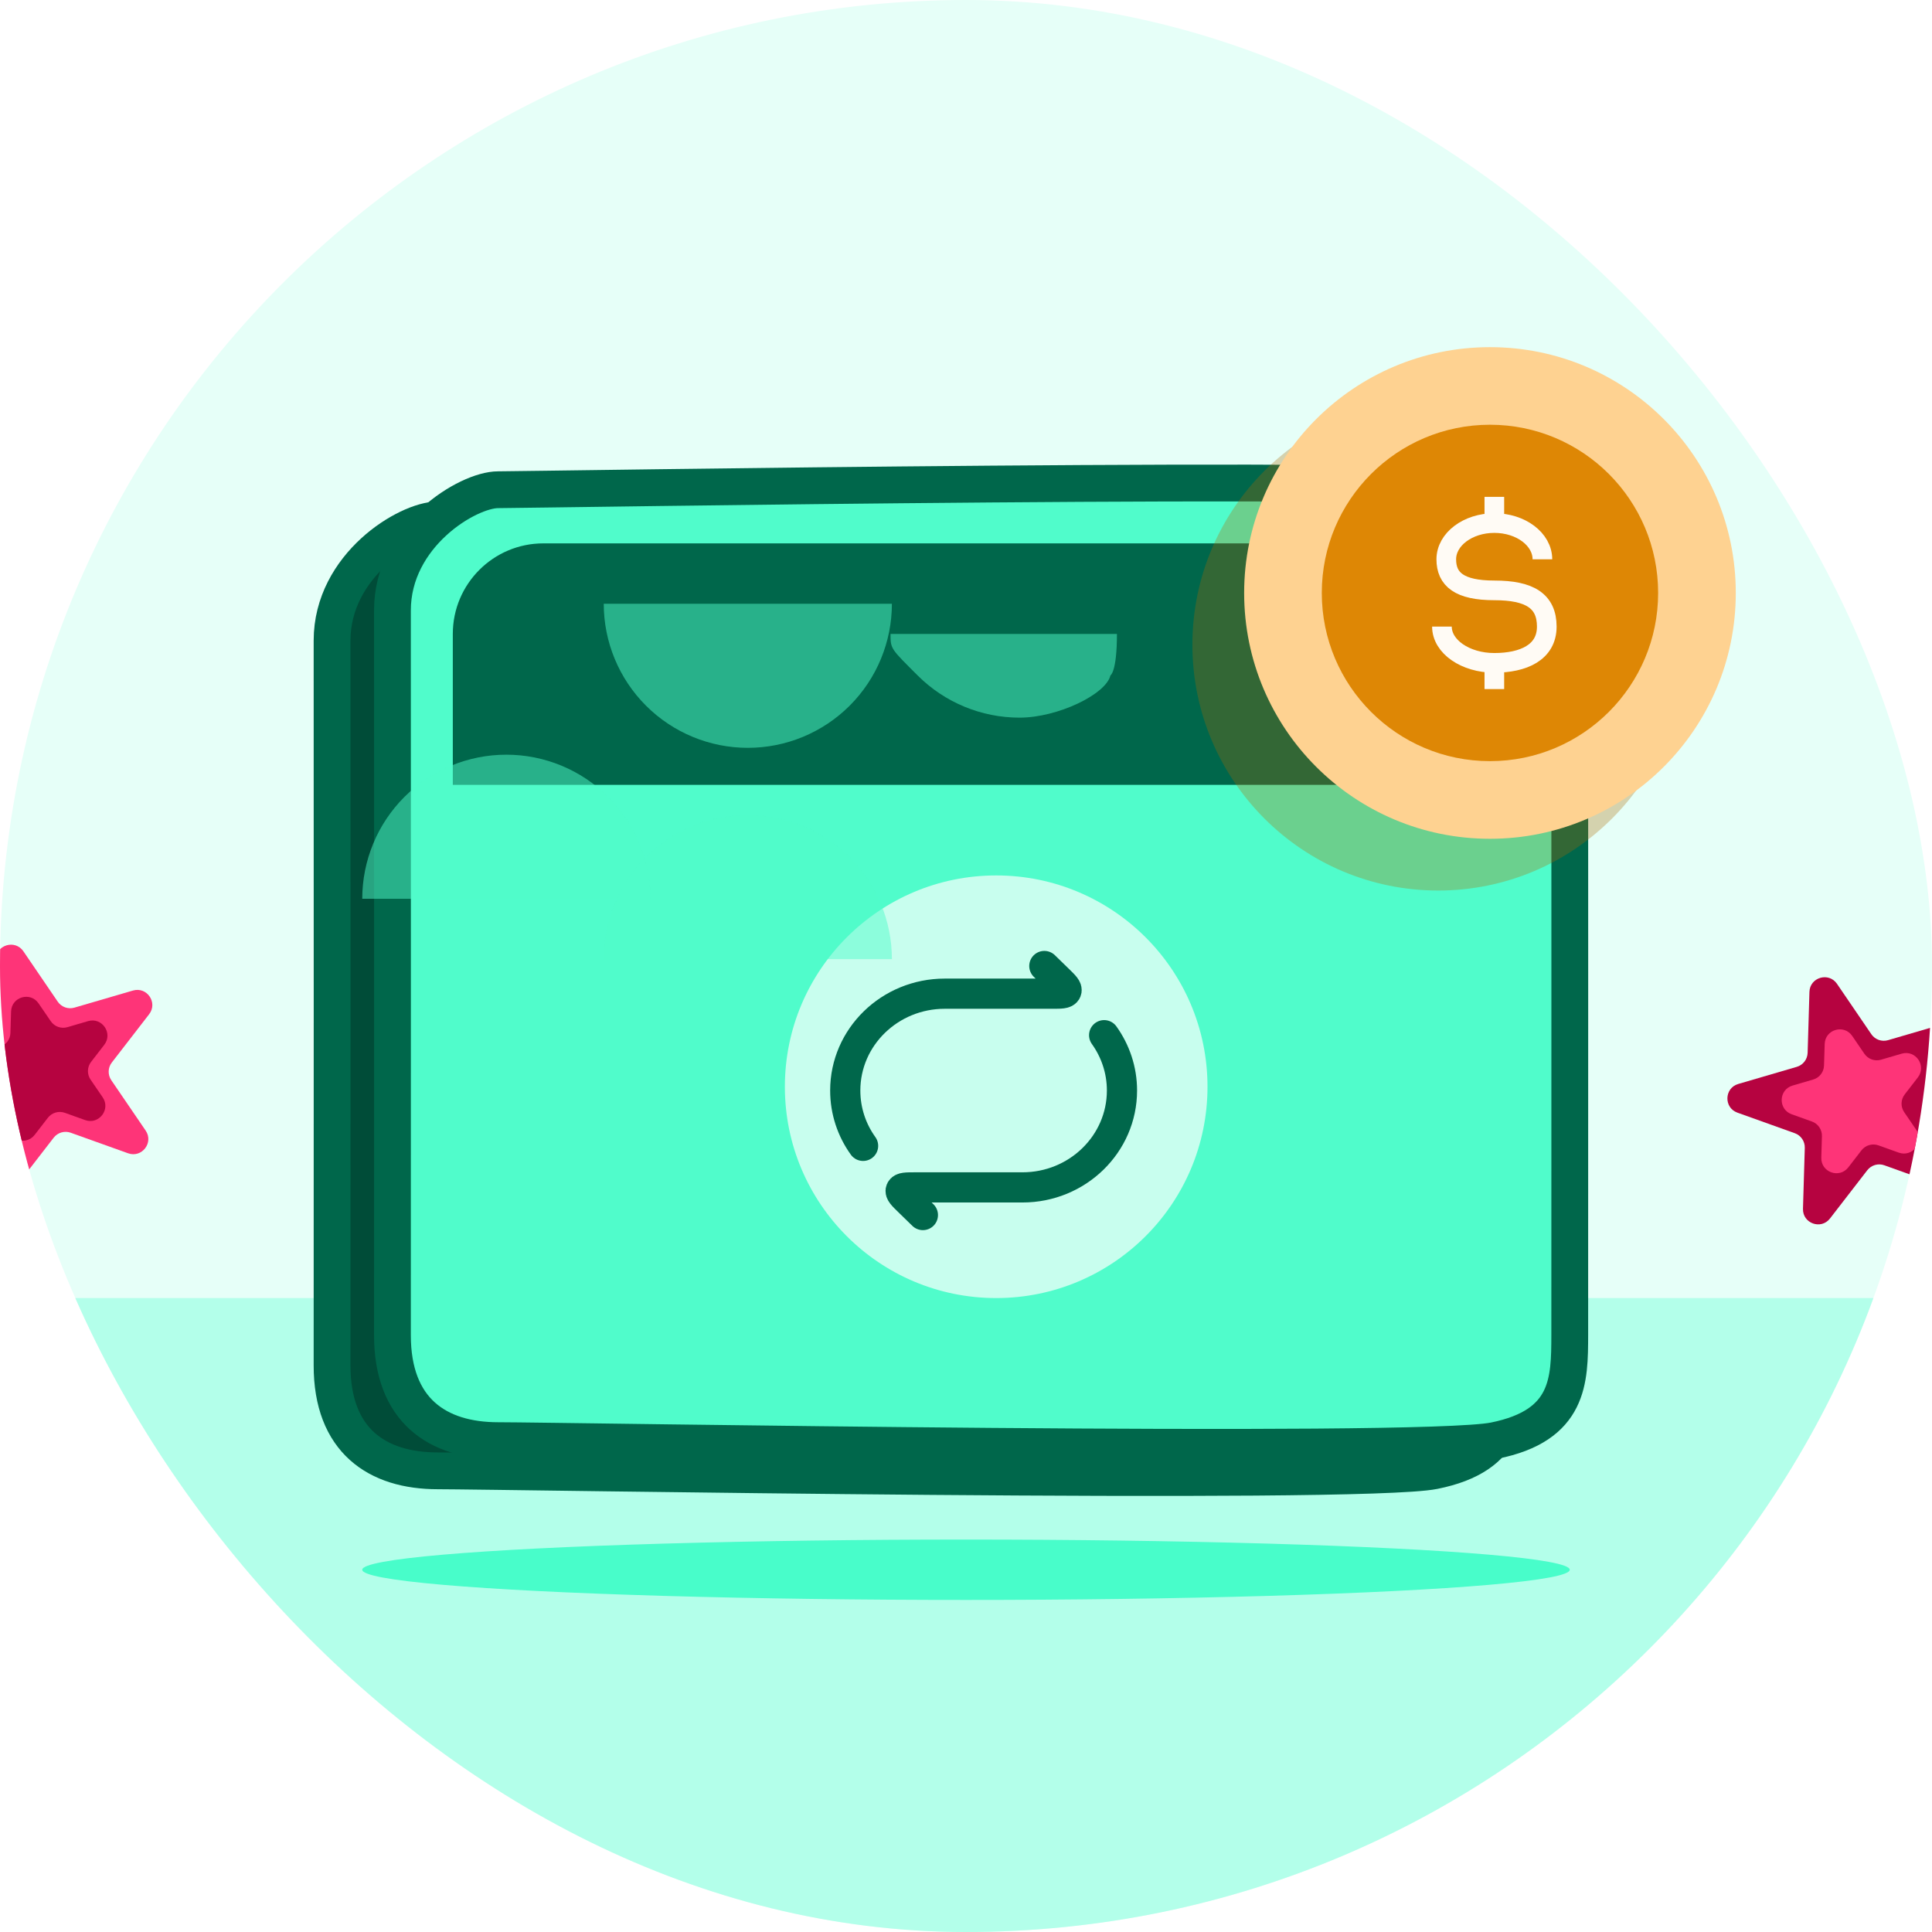 <svg width="64" height="64" viewBox="0 0 64 64" fill="none" xmlns="http://www.w3.org/2000/svg">
<g clip-path="url(#clip0_263_2610)">
<rect width="64" height="64" rx="32" fill="#E6FFF8"/>
<path d="M-4 43H66C60.889 53.315 46.933 73.752 32 72.979C17.067 72.205 1.778 52.67 -4 43Z" fill="#B3FFEA"/>
<ellipse cx="32" cy="52" rx="20" ry="1" fill="#48FDCA"/>
<path d="M11 21.223C11.001 23.723 11.004 42.723 11 45.223C10.996 47.723 12.496 48.723 14.5 48.723C16.504 48.723 45.004 49.223 47.5 48.723C49.996 48.223 49.996 46.723 50 45.223C50.004 43.723 50 23.723 50 21.223C50 18.723 48.996 17.724 47.5 17.223C46.004 16.721 15.502 17.223 14.5 17.223C13.498 17.223 10.999 18.723 11 21.223Z" fill="#004C38" stroke="#00674B" stroke-width="1.219"/>
<path d="M12.5 22C12.5 20.067 14.067 18.5 16 18.5H45C46.933 18.5 48.5 20.067 48.5 22V27.5H12.5V22Z" fill="#00674B" stroke="#004C38"/>
<circle cx="31" cy="37" r="7" fill="#004C38"/>
<path d="M32.595 33L33.054 33.447C33.26 33.647 33.362 33.747 33.326 33.832C33.29 33.917 33.145 33.917 32.855 33.917H29.297C27.476 33.917 26 35.353 26 37.125C26 37.807 26.218 38.439 26.591 38.958" stroke="#004C38" stroke-linecap="round" stroke-linejoin="round"/>
<path d="M28.572 41.25L28.113 40.803C27.907 40.603 27.805 40.503 27.841 40.419C27.877 40.334 28.022 40.334 28.312 40.334H31.869C33.691 40.334 35.167 38.897 35.167 37.125C35.167 36.444 34.948 35.812 34.576 35.292" stroke="#004C38" stroke-linecap="round" stroke-linejoin="round"/>
<path d="M13 20.223C13.001 22.723 13.004 41.723 13 44.223C12.996 46.723 14.496 47.723 16.5 47.723C18.504 47.723 47.004 48.223 49.5 47.723C51.996 47.223 51.996 45.723 52 44.223C52.004 42.723 52 22.723 52 20.223C52 17.723 50.996 16.724 49.5 16.223C48.004 15.722 17.502 16.223 16.5 16.223C15.498 16.223 12.999 17.723 13 20.223Z" fill="#50FCCB" stroke="#00674B" stroke-width="1.219"/>
<path d="M14.5 21C14.5 19.067 16.067 17.5 18 17.5H47C48.933 17.5 50.5 19.067 50.5 21V26.5H14.5V21Z" fill="#00674B" stroke="#50FCCB"/>
<circle cx="33" cy="36" r="7" fill="#C8FEEE"/>
<path d="M34.595 32L35.054 32.447C35.26 32.647 35.362 32.747 35.326 32.832C35.29 32.917 35.145 32.917 34.855 32.917H31.297C29.476 32.917 28 34.353 28 36.125C28 36.807 28.218 37.439 28.591 37.958" stroke="#00674B" stroke-linecap="round" stroke-linejoin="round"/>
<path d="M30.572 40.25L30.113 39.803C29.907 39.603 29.805 39.503 29.841 39.419C29.877 39.334 30.022 39.334 30.312 39.334H33.87C35.691 39.334 37.167 37.897 37.167 36.125C37.167 35.444 36.948 34.812 36.576 34.292" stroke="#00674B" stroke-linecap="round" stroke-linejoin="round"/>
<g filter="url(#filter0_f_263_2610)">
<ellipse cx="47.643" cy="21.357" rx="8.143" ry="8.143" fill="#AB6701" fill-opacity="0.3"/>
</g>
<ellipse cx="49.357" cy="19.643" rx="8.143" ry="8.143" fill="#FED291"/>
<ellipse cx="49.357" cy="19.642" rx="5.571" ry="5.572" fill="#DE8705"/>
<path d="M49.502 16.459V17.327M49.502 17.327C48.623 17.327 47.91 17.865 47.91 18.528C47.91 19.191 48.344 19.557 49.502 19.557C50.66 19.557 51.239 19.9 51.239 20.757C51.239 21.615 50.461 21.958 49.502 21.958M49.502 17.327C50.381 17.327 51.094 17.865 51.094 18.528M49.502 21.958V22.826M49.502 21.958C48.543 21.958 47.766 21.421 47.766 20.757" stroke="#FFFBF5" stroke-width="0.651" stroke-linejoin="round"/>
<path d="M29.545 31.773C29.545 30.507 29.043 29.293 28.148 28.398C27.252 27.503 26.038 27 24.773 27C23.507 27 22.293 27.503 21.398 28.398C20.503 29.293 20 30.507 20 31.773L29.545 31.773Z" fill="#50FCCB" fill-opacity="0.5"/>
<path d="M37 21C37 22.266 36.784 22.375 36.784 22.375C36.636 23 35.038 23.773 33.773 23.773C32.507 23.773 31.293 23.27 30.398 22.375C29.503 21.48 29.5 21.5 29.5 21H33.773H37Z" fill="#50FCCB" fill-opacity="0.5"/>
<path d="M21.545 29.773C21.545 28.507 21.043 27.293 20.148 26.398C19.252 25.503 18.038 25 16.773 25C15.507 25 14.293 25.503 13.398 26.398C12.503 27.293 12 28.507 12 29.773L21.545 29.773Z" fill="#50FCCB" fill-opacity="0.5"/>
<path d="M29.545 20C29.545 21.265 29.043 22.48 28.148 23.375C27.252 24.27 26.038 24.773 24.773 24.773C23.507 24.773 22.293 24.27 21.398 23.375C20.503 22.48 20 21.265 20 20L29.545 20Z" fill="#50FCCB" fill-opacity="0.5"/>
<path d="M4.404 32.813C4.869 32.677 5.236 33.215 4.94 33.598L3.705 35.196C3.572 35.367 3.565 35.604 3.687 35.783L4.825 37.452C5.098 37.852 4.699 38.367 4.243 38.204L2.342 37.523C2.138 37.45 1.911 37.517 1.778 37.688L0.543 39.286C0.247 39.669 -0.367 39.449 -0.352 38.965L-0.292 36.947C-0.286 36.73 -0.419 36.534 -0.623 36.461L-2.524 35.78C-2.98 35.617 -2.961 34.965 -2.496 34.83L-0.558 34.263C-0.35 34.202 -0.205 34.014 -0.198 33.798L-0.138 31.78C-0.124 31.295 0.502 31.113 0.775 31.513L1.912 33.181C2.034 33.36 2.258 33.44 2.466 33.379L4.404 32.813Z" fill="#FE3478"/>
<path d="M2.918 33.826C3.382 33.69 3.75 34.229 3.453 34.612L3.018 35.175C2.885 35.347 2.878 35.584 3 35.763L3.402 36.351C3.674 36.751 3.276 37.267 2.82 37.104L2.15 36.864C1.946 36.791 1.718 36.857 1.585 37.029L1.15 37.592C0.854 37.975 0.24 37.755 0.254 37.271L0.276 36.559C0.282 36.343 0.148 36.147 -0.056 36.074L-0.726 35.834C-1.182 35.67 -1.163 35.019 -0.698 34.883L-0.014 34.683C0.194 34.622 0.339 34.435 0.345 34.218L0.367 33.506C0.381 33.022 1.007 32.839 1.279 33.24L1.681 33.828C1.803 34.007 2.026 34.087 2.234 34.026L2.918 33.826Z" fill="#B60340"/>
<path d="M64.482 33.891C64.947 33.755 65.314 34.293 65.018 34.676L63.783 36.274C63.65 36.445 63.643 36.682 63.765 36.861L64.903 38.53C65.176 38.93 64.777 39.445 64.321 39.282L62.42 38.601C62.217 38.528 61.989 38.595 61.856 38.766L60.621 40.364C60.325 40.747 59.712 40.527 59.726 40.043L59.786 38.025C59.792 37.808 59.659 37.612 59.455 37.539L57.554 36.858C57.098 36.695 57.117 36.044 57.582 35.908L59.52 35.341C59.728 35.28 59.873 35.093 59.88 34.876L59.94 32.858C59.954 32.374 60.58 32.191 60.853 32.591L61.99 34.259C62.112 34.438 62.336 34.518 62.544 34.457L64.482 33.891Z" fill="#B60340"/>
<path d="M62.996 34.904C63.461 34.769 63.828 35.307 63.532 35.69L63.096 36.254C62.964 36.425 62.956 36.662 63.078 36.841L63.48 37.429C63.753 37.83 63.354 38.345 62.898 38.182L62.228 37.942C62.024 37.869 61.796 37.935 61.663 38.107L61.228 38.67C60.932 39.053 60.318 38.833 60.333 38.349L60.354 37.638C60.36 37.421 60.227 37.225 60.023 37.152L59.352 36.912C58.896 36.748 58.916 36.097 59.38 35.961L60.064 35.761C60.272 35.701 60.417 35.513 60.423 35.296L60.445 34.584C60.459 34.1 61.085 33.917 61.358 34.318L61.759 34.906C61.881 35.085 62.104 35.165 62.312 35.104L62.996 34.904Z" fill="#FE3478"/>
</g>
<defs>
<filter id="filter0_f_263_2610" x="36.071" y="9.785" width="23.143" height="23.143" filterUnits="userSpaceOnUse" color-interpolation-filters="sRGB">
<feFlood flood-opacity="0" result="BackgroundImageFix"/>
<feBlend mode="normal" in="SourceGraphic" in2="BackgroundImageFix" result="shape"/>
<feGaussianBlur stdDeviation="1.714" result="effect1_foregroundBlur_263_2610"/>
</filter>
<clipPath id="clip0_263_2610">
<rect width="64" height="64" rx="32" fill="white"/>
</clipPath>
</defs>
</svg>
